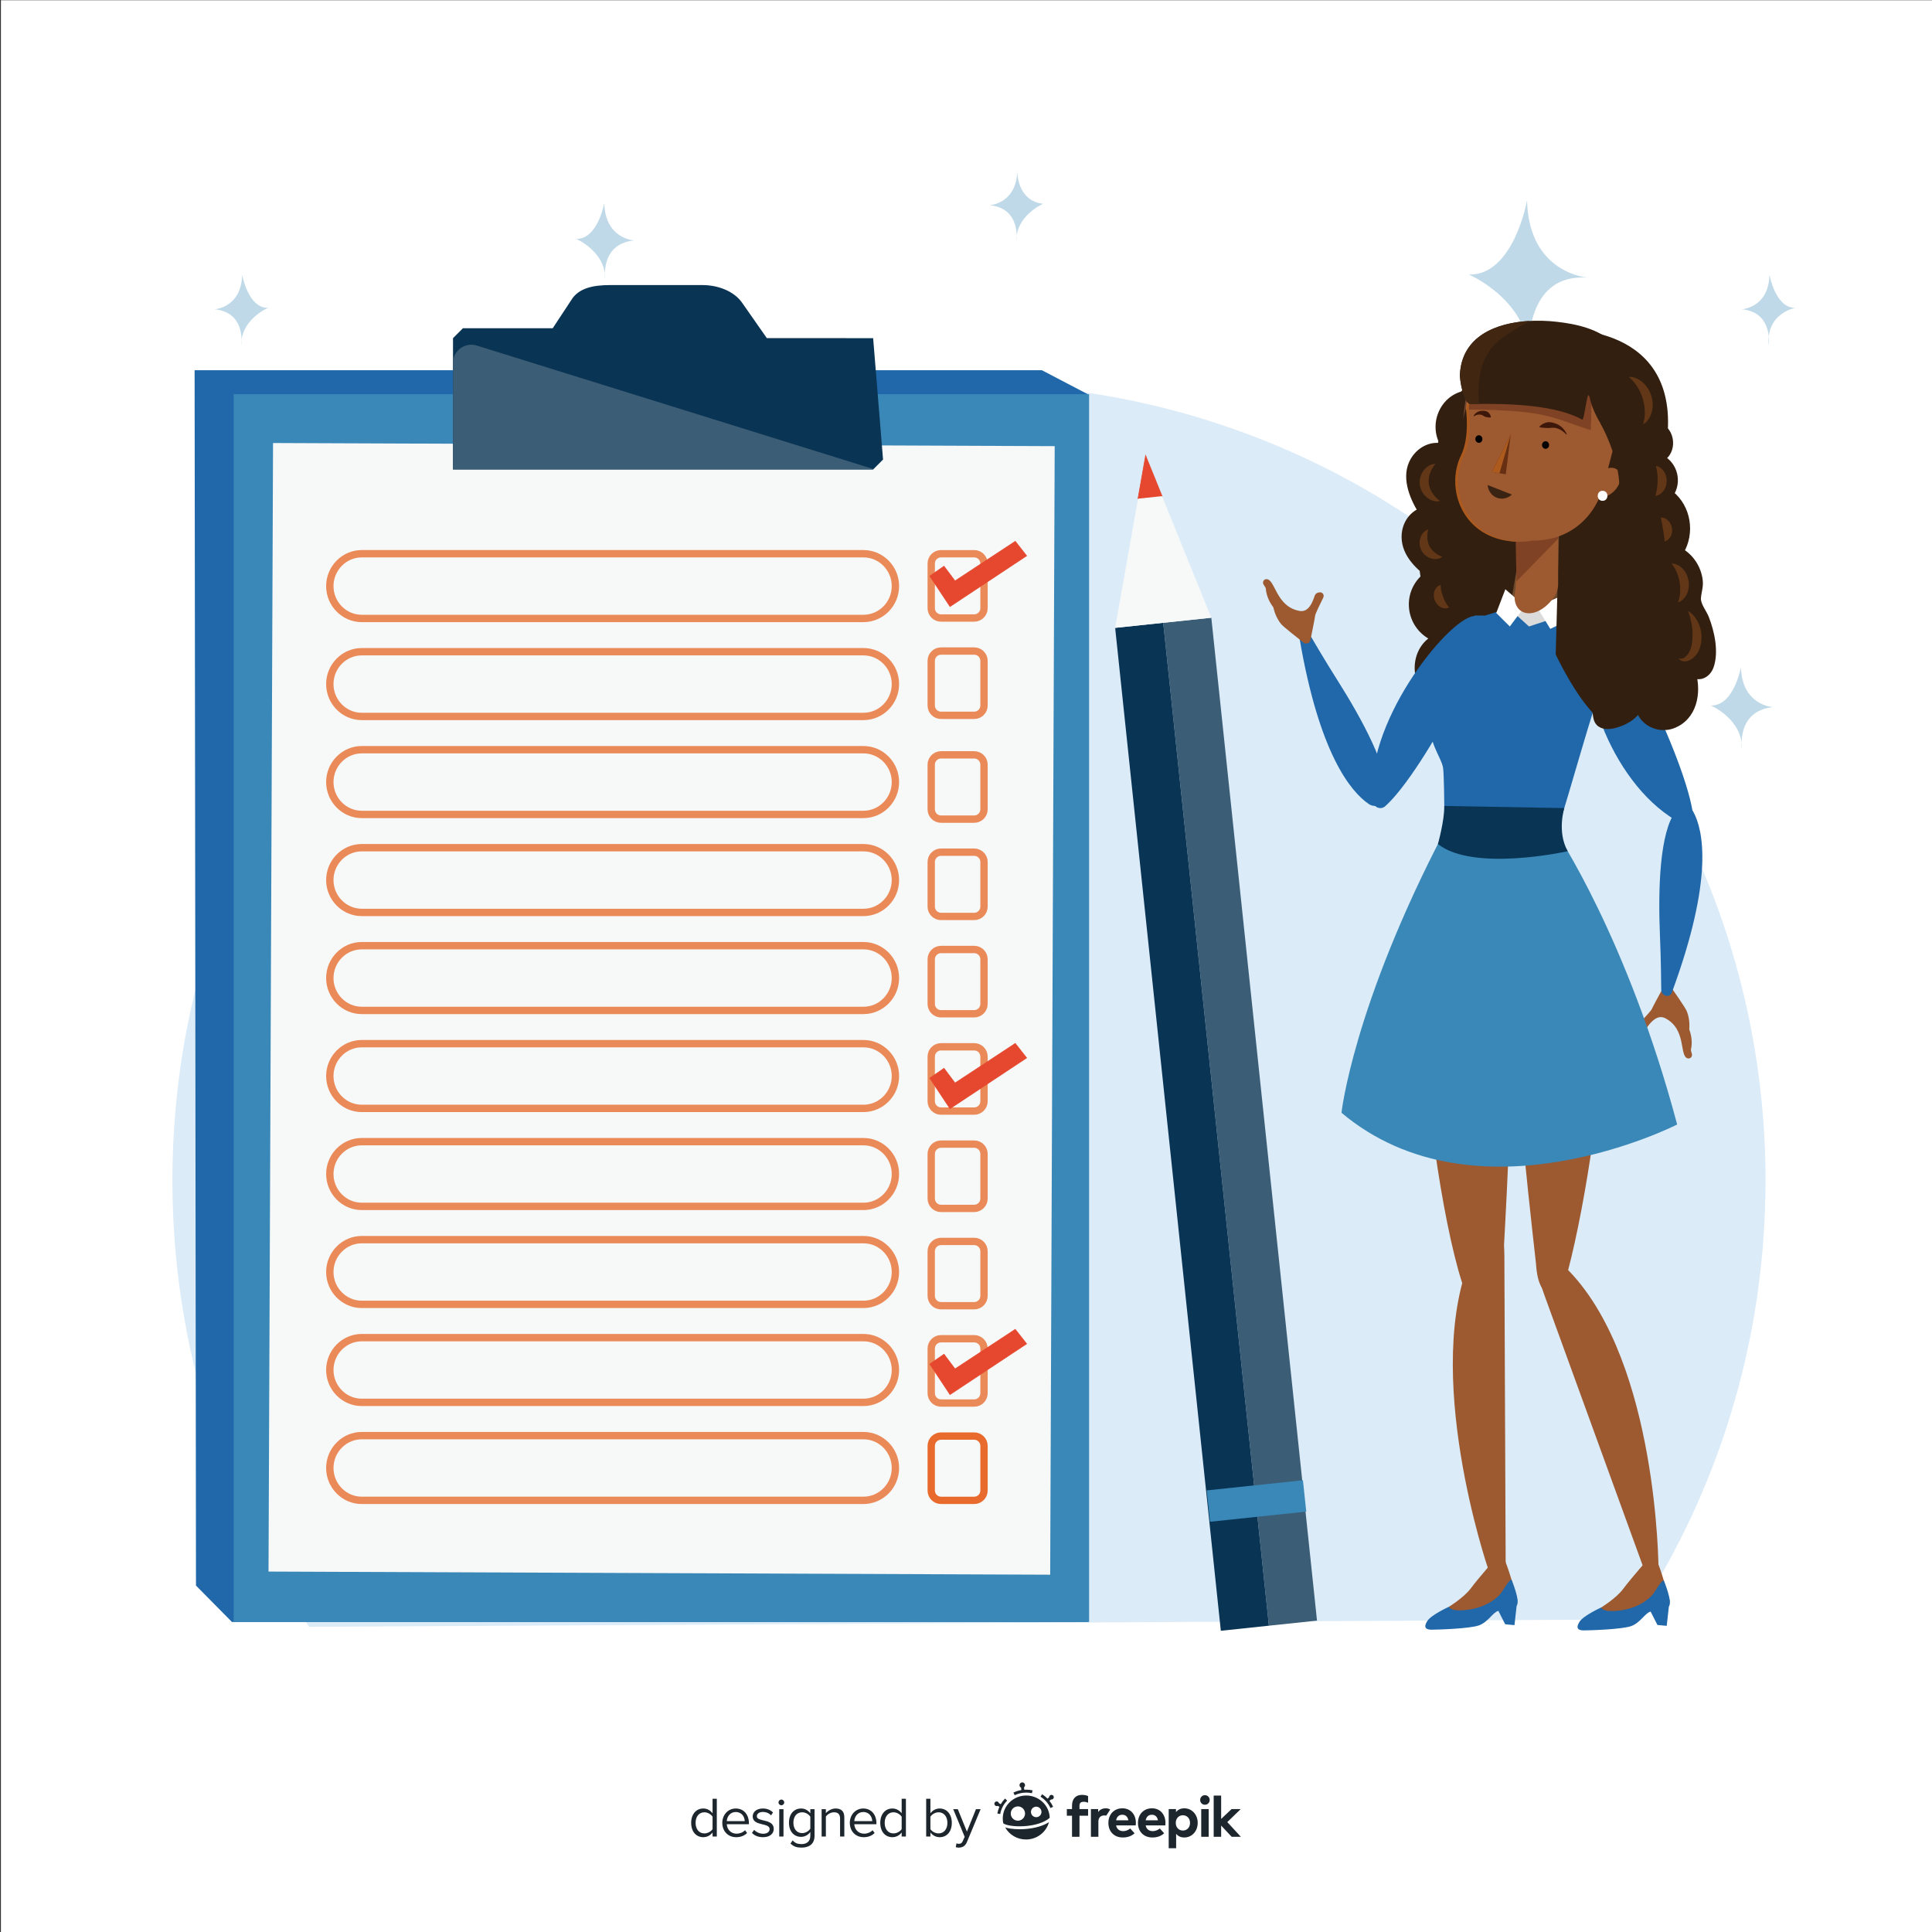 <?xml version="1.0" encoding="utf-8"?>
<!-- Generator: Adobe Illustrator 27.5.0, SVG Export Plug-In . SVG Version: 6.00 Build 0)  -->
<svg version="1.1" xmlns="http://www.w3.org/2000/svg" xmlns:xlink="http://www.w3.org/1999/xlink" x="0px" y="0px"
	 viewBox="0 0 500 500" style="enable-background:new 0 0 500 500;" xml:space="preserve">
<rect x="0" y="0" width="500" height="500" fill="#333333" stroke="none"/>
<g id="BACKGROUND">
	
		<rect x="0.238" y="0.063" transform="matrix(-1 -1.224647e-16 1.224647e-16 -1 500.477 500.125)" style="fill:#FFFFFF;" width="500" height="500"/>
</g>
<g id="OBJECTS">
	<g style="opacity:0.57;">
		<path style="fill:#BFDBF2;" d="M422.835,419.1c21.539-32.567,34.081-71.606,34.081-113.574
			c0-113.852-92.295-206.147-206.146-206.147S44.623,191.674,44.623,305.526c0,42.795,13.04,82.544,35.364,115.491L422.835,419.1z"
			/>
	</g>
	<g style="opacity:0.88;">
		<g>
			<path style="fill:#B7D4E5;" d="M81.401,145.751c0,0,11.496-0.61,11.86-14.819c0,0,2.575,14.411,11.133,14.209
				c0,0-11.886,5.098-11.496,16.17C92.897,161.311,95.059,147.102,81.401,145.751z"/>
			<path style="fill:#B7D4E5;" d="M104.394,198.653c0,0,8.036-0.426,8.29-10.359c0,0,1.8,10.074,7.782,9.933
				c0,0-8.309,3.563-8.036,11.303C112.43,209.53,113.941,199.598,104.394,198.653z"/>
			<path style="fill:#B7D4E5;" d="M214.21,100.591c0,0,7.494-0.398,7.73-9.659c0,0,1.678,9.394,7.257,9.262
				c0,0-7.494,0.639-7.494,10.54C221.704,110.733,223.113,101.472,214.21,100.591z"/>
			<path style="fill:#B7D4E5;" d="M256.142,53.108c0,0,6.913-0.367,7.131-8.911c0,0-0.219,7.782,6.694,8.544
				c0,0-7.147,3.065-6.913,9.723C263.054,62.465,264.354,53.921,256.142,53.108z"/>
			<path style="fill:#B7D4E5;" d="M55.54,80.034c0,0,6.913-0.367,7.131-8.911c0,0,1.548,8.665,6.694,8.544
				c0,0-7.147,3.065-6.913,9.723C62.453,89.39,63.752,80.846,55.54,80.034z"/>
			<path style="fill:#B7D4E5;" d="M450.803,80.034c0,0,6.913-0.367,7.131-8.911c0,0,1.548,8.665,6.694,8.544
				c0,0-7.584,1.313-6.913,9.723C457.716,89.39,459.016,80.846,450.803,80.034z"/>
			<path style="fill:#B7D4E5;" d="M411.199,71.883c0,0-15.515-0.823-16.005-19.999c0,0-3.475,19.448-15.024,19.176
				c0,0,16.04,6.879,15.515,21.821C395.684,92.881,393.476,70.356,411.199,71.883z"/>
			<path style="fill:#B7D4E5;" d="M458.84,183.012c0,0-8.036-0.426-8.29-10.359c0,0-1.8,10.074-7.782,9.932
				c0,0,8.309,3.563,8.036,11.303C450.803,193.889,449.293,183.957,458.84,183.012z"/>
			<path style="fill:#B7D4E5;" d="M164.11,62.223c0,0-7.494-0.397-7.73-9.659c0,0-1.678,9.393-7.257,9.262
				c0,0,7.748,3.323,7.494,10.54C156.617,72.365,155.208,63.104,164.11,62.223z"/>
		</g>
	</g>
	<g>
		<rect x="126.769" y="87.574" style="fill:#141413;" width="92.231" height="24.953"/>
		<g>
			<g>
				<polygon style="fill:#2068AA;" points="50.721,410.341 60.02,419.76 281.512,419.76 281.512,102.019 269.649,95.818 
					50.364,95.818 				"/>
				
					<rect x="60.474" y="102.019" transform="matrix(-1 -1.224647e-16 1.224647e-16 -1 342.33 521.779)" style="fill:#3A88B8;" width="221.382" height="317.741"/>
				<g>
					<g>
						<g>
							
								<rect x="25.131" y="159.856" transform="matrix(0.004 -1 1 0.004 -90.461 431.212)" style="fill:#F7F9F8;" width="292.068" height="202.291"/>
						</g>
					</g>
					<g>
						<path style="opacity:0.78;fill:none;stroke:#E86B2D;stroke-width:1.907;stroke-miterlimit:10;" d="M93.62,371.538h129.851
							c4.545,0,8.263,3.769,8.263,8.376l0,0c0,4.607-3.718,8.376-8.263,8.376H93.62c-4.545,0-8.263-3.769-8.263-8.376l0,0
							C85.357,375.307,89.076,371.538,93.62,371.538z"/>
						<path style="opacity:0.78;fill:none;stroke:#E86B2D;stroke-width:1.907;stroke-miterlimit:10;" d="M93.62,346.179h129.851
							c4.545,0,8.263,3.769,8.263,8.376l0,0c0,4.607-3.718,8.376-8.263,8.376H93.62c-4.545,0-8.263-3.769-8.263-8.376l0,0
							C85.357,349.948,89.076,346.179,93.62,346.179z"/>
						<path style="opacity:0.78;fill:none;stroke:#E86B2D;stroke-width:1.907;stroke-miterlimit:10;" d="M93.62,320.819h129.851
							c4.545,0,8.263,3.769,8.263,8.376l0,0c0,4.607-3.718,8.376-8.263,8.376H93.62c-4.545,0-8.263-3.769-8.263-8.376l0,0
							C85.357,324.589,89.076,320.819,93.62,320.819z"/>
						<path style="opacity:0.78;fill:none;stroke:#E86B2D;stroke-width:1.907;stroke-miterlimit:10;" d="M93.62,295.46h129.851
							c4.545,0,8.263,3.769,8.263,8.376l0,0c0,4.607-3.718,8.376-8.263,8.376H93.62c-4.545,0-8.263-3.769-8.263-8.376l0,0
							C85.357,299.229,89.076,295.46,93.62,295.46z"/>
						<path style="opacity:0.78;fill:none;stroke:#E86B2D;stroke-width:1.907;stroke-miterlimit:10;" d="M93.62,270.101h129.851
							c4.545,0,8.263,3.769,8.263,8.376l0,0c0,4.607-3.718,8.376-8.263,8.376H93.62c-4.545,0-8.263-3.769-8.263-8.376l0,0
							C85.357,273.87,89.076,270.101,93.62,270.101z"/>
						<path style="opacity:0.78;fill:none;stroke:#E86B2D;stroke-width:1.907;stroke-miterlimit:10;" d="M93.62,244.742h129.851
							c4.545,0,8.263,3.769,8.263,8.376l0,0c0,4.607-3.718,8.376-8.263,8.376H93.62c-4.545,0-8.263-3.769-8.263-8.376l0,0
							C85.357,248.511,89.076,244.742,93.62,244.742z"/>
						<path style="opacity:0.78;fill:none;stroke:#E86B2D;stroke-width:1.907;stroke-miterlimit:10;" d="M93.62,219.382h129.851
							c4.545,0,8.263,3.769,8.263,8.376l0,0c0,4.607-3.718,8.376-8.263,8.376H93.62c-4.545,0-8.263-3.769-8.263-8.376l0,0
							C85.357,223.152,89.076,219.382,93.62,219.382z"/>
						<path style="opacity:0.78;fill:none;stroke:#E86B2D;stroke-width:1.907;stroke-miterlimit:10;" d="M93.62,194.023h129.851
							c4.545,0,8.263,3.769,8.263,8.376l0,0c0,4.607-3.718,8.376-8.263,8.376H93.62c-4.545,0-8.263-3.769-8.263-8.376l0,0
							C85.357,197.792,89.076,194.023,93.62,194.023z"/>
						<path style="opacity:0.78;fill:none;stroke:#E86B2D;stroke-width:1.907;stroke-miterlimit:10;" d="M93.62,168.664h129.851
							c4.545,0,8.263,3.769,8.263,8.376l0,0c0,4.607-3.718,8.376-8.263,8.376H93.62c-4.545,0-8.263-3.769-8.263-8.376l0,0
							C85.357,172.433,89.076,168.664,93.62,168.664z"/>
						<path style="opacity:0.78;fill:none;stroke:#E86B2D;stroke-width:1.907;stroke-miterlimit:10;" d="M93.62,143.304h129.851
							c4.545,0,8.263,3.769,8.263,8.376l0,0c0,4.607-3.718,8.376-8.263,8.376H93.62c-4.545,0-8.263-3.769-8.263-8.376l0,0
							C85.357,147.074,89.076,143.304,93.62,143.304z"/>
						<g>
							<path style="fill:none;stroke:#E86B2D;stroke-width:1.9;stroke-miterlimit:10;" d="M252.13,371.653h-8.596
								c-1.393,0-2.533,1.14-2.533,2.533v11.572c0,1.393,1.14,2.533,2.533,2.533h8.596c1.393,0,2.533-1.14,2.533-2.533v-11.572
								C254.663,372.793,253.523,371.653,252.13,371.653z"/>
							<path style="opacity:0.78;fill:none;stroke:#E86B2D;stroke-width:1.9;stroke-miterlimit:10;" d="M252.13,346.467h-8.596
								c-1.393,0-2.533,1.14-2.533,2.533v11.572c0,1.393,1.14,2.533,2.533,2.533h8.596c1.393,0,2.533-1.14,2.533-2.533V349
								C254.663,347.607,253.523,346.467,252.13,346.467z"/>
							<path style="opacity:0.78;fill:none;stroke:#E86B2D;stroke-width:1.9;stroke-miterlimit:10;" d="M252.13,321.282h-8.596
								c-1.393,0-2.533,1.14-2.533,2.533v11.572c0,1.393,1.14,2.533,2.533,2.533h8.596c1.393,0,2.533-1.14,2.533-2.533v-11.572
								C254.663,322.422,253.523,321.282,252.13,321.282z"/>
							<path style="opacity:0.78;fill:none;stroke:#E86B2D;stroke-width:1.9;stroke-miterlimit:10;" d="M252.13,296.096h-8.596
								c-1.393,0-2.533,1.14-2.533,2.533v11.572c0,1.393,1.14,2.533,2.533,2.533h8.596c1.393,0,2.533-1.14,2.533-2.533v-11.572
								C254.663,297.236,253.523,296.096,252.13,296.096z"/>
							<path style="opacity:0.78;fill:none;stroke:#E86B2D;stroke-width:1.9;stroke-miterlimit:10;" d="M252.13,270.911h-8.596
								c-1.393,0-2.533,1.14-2.533,2.533v11.572c0,1.393,1.14,2.533,2.533,2.533h8.596c1.393,0,2.533-1.14,2.533-2.533v-11.572
								C254.663,272.051,253.523,270.911,252.13,270.911z"/>
							<path style="opacity:0.78;fill:none;stroke:#E86B2D;stroke-width:1.9;stroke-miterlimit:10;" d="M252.13,245.725h-8.596
								c-1.393,0-2.533,1.14-2.533,2.533v11.572c0,1.393,1.14,2.533,2.533,2.533h8.596c1.393,0,2.533-1.14,2.533-2.533v-11.572
								C254.663,246.865,253.523,245.725,252.13,245.725z"/>
							<path style="opacity:0.78;fill:none;stroke:#E86B2D;stroke-width:1.9;stroke-miterlimit:10;" d="M252.13,220.54h-8.596
								c-1.393,0-2.533,1.14-2.533,2.533v11.571c0,1.393,1.14,2.533,2.533,2.533h8.596c1.393,0,2.533-1.14,2.533-2.533v-11.572
								C254.663,221.679,253.523,220.54,252.13,220.54z"/>
							<path style="opacity:0.78;fill:none;stroke:#E86B2D;stroke-width:1.9;stroke-miterlimit:10;" d="M252.13,195.354h-8.596
								c-1.393,0-2.533,1.14-2.533,2.533v11.572c0,1.393,1.14,2.533,2.533,2.533h8.596c1.393,0,2.533-1.14,2.533-2.533v-11.572
								C254.663,196.494,253.523,195.354,252.13,195.354z"/>
							<path style="opacity:0.78;fill:none;stroke:#E86B2D;stroke-width:1.9;stroke-miterlimit:10;" d="M252.13,168.49h-8.596
								c-1.393,0-2.533,1.14-2.533,2.533v11.572c0,1.393,1.14,2.533,2.533,2.533h8.596c1.393,0,2.533-1.14,2.533-2.533v-11.572
								C254.663,169.63,253.523,168.49,252.13,168.49z"/>
							<path style="opacity:0.78;fill:none;stroke:#E86B2D;stroke-width:1.9;stroke-miterlimit:10;" d="M252.13,143.304h-8.596
								c-1.393,0-2.533,1.14-2.533,2.533v11.572c0,1.393,1.14,2.533,2.533,2.533h8.596c1.393,0,2.533-1.14,2.533-2.533v-11.572
								C254.663,144.444,253.523,143.304,252.13,143.304z"/>
						</g>
					</g>
					<polyline style="fill:#E5482E;stroke:#E5482E;stroke-width:0.183;stroke-miterlimit:10;" points="240.638,149.079 
						244.307,146.548 247.158,150.354 262.75,140.107 265.677,143.836 245.866,156.963 240.638,149.079 					"/>
					<polyline style="fill:#E5482E;stroke:#E5482E;stroke-width:0.183;stroke-miterlimit:10;" points="240.638,279.021 
						244.307,276.49 247.158,280.296 262.75,270.049 265.677,273.778 245.866,286.905 240.638,279.021 					"/>
					<polyline style="fill:#E5482E;stroke:#E5482E;stroke-width:0.183;stroke-miterlimit:10;" points="240.638,353.015 
						244.307,350.484 247.158,354.29 262.75,344.043 265.677,347.772 245.866,360.899 240.638,353.015 					"/>
				</g>
				<path style="fill:#0A3454;" d="M119.801,84.952l-2.563,2.563v33.982h108.731l2.563-2.563l-2.563-31.419h-27.507l-6.427-9.199
					c-1.945-2.783-5.925-4.542-10.279-4.542h-23.886c-4.599,0-8.231,0.888-10.039,3.909l-4.789,7.269H119.801z"/>
				<path style="fill:#3B5D76;" d="M225.968,121.369v0.129H117.238V93.945c0-3.19,3.092-5.466,6.138-4.518L225.968,121.369z"/>
			</g>
		</g>
	</g>
	<g>
		<path style="fill:#321F10;" d="M418.599,96.867c0,0,3.665,8.637-14.19,24.932c-5.12,4.673-15.278,34.473-8.439,44.1
			c6.631,9.333-7.036,21.542-15.692,22.768c-11.152,1.579-14.689-0.883-14.689-0.883c0.77,1.322,3.805-2.378,4.019-2.68
			c1.998-2.816,2.764-6.611,3.2-9.96c1.406-10.791-5.509-19.817-5.576-30.281c-0.064-9.959,1.848-19.765,4.612-29.282
			c1.294-4.456,2.71-8.934,5.291-12.841C385.618,89.896,403.427,90.618,418.599,96.867z"/>
		<g>
			<path style="fill:#321F10;" d="M382.172,101.517c-3.516-0.543-7.279,1.298-9.007,4.408c-1.728,3.11-1.305,7.277,1.013,9.977
				c-3.541-1.839-8.109,1.214-9.078,5.085c-0.969,3.871,0.676,7.925,2.826,11.287c-3.235,1.043-4.821,5.032-4.072,8.348
				c0.749,3.316,3.271,5.962,6.049,7.921c-2.997,1.775-4.815,5.365-4.472,8.831s2.829,6.63,6.116,7.784
				c-5.363,2.413-6.158,11.131-1.32,14.474c-3.049-0.934-6.658,1.367-7.098,4.525c-0.44,3.158,2.402,6.358,5.59,6.294
				c2.745-0.056,5.083-2.161,6.38-4.581c1.297-2.42,1.8-5.172,2.598-7.799c2.186-7.2,6.6-15.222,2.617-21.607
				c-1.243-1.993-3.319-4.022-2.605-6.26c0.363-1.137,1.376-1.916,2.223-2.758c4.135-4.111,4.625-11.349,1.083-15.979
				c5.167-1.839,7.157-9.373,3.573-13.524c3.77-2.28,6.89-6.399,6.317-10.767c-0.573-4.368-6.291-7.66-9.706-4.877"/>
			<g>
				<path style="fill:#321F10;" d="M382.177,101.073c-8.644-1.204-13.751,8.688-8.592,15.394c0.338-0.422,0.676-0.843,1.013-1.265
					c-3.599-1.592-7.516,0.194-9.471,3.496c-2.654,4.482-0.472,9.994,1.995,14.016c0.194-0.442,0.388-0.885,0.582-1.328
					c-3.274,1.262-5.122,4.467-4.964,7.956c0.194,4.297,3.403,7.617,6.677,10.007c0.011-0.545,0.022-1.089,0.033-1.634
					c-7.238,4.696-6.15,15.173,1.844,18.347c-0.066-0.576-0.132-1.153-0.199-1.729c-6.059,3.038-6.681,12.078-1.349,16.096
					c0.243-0.565,0.486-1.13,0.73-1.695c-4.842-1.132-9.862,3.424-7.845,8.396c2.282,5.623,8.917,4.994,12.213,0.79
					c2.167-2.764,2.75-6.325,3.74-9.603c1.126-3.728,2.729-7.31,3.623-11.109c0.712-3.026,0.99-6.257-0.131-9.22
					c-0.527-1.394-1.366-2.553-2.198-3.777c-0.451-0.664-1.094-1.473-1.26-2.269c-0.366-1.758,0.892-2.733,1.951-3.826
					c4.423-4.568,4.956-11.931,1.257-17.094c-0.122,0.419-0.245,0.838-0.368,1.257c5.816-2.346,7.629-10.15,3.802-14.976
					c-0.076,0.485-0.151,0.97-0.227,1.456c4.219-2.691,8.362-7.881,6.411-13.19c-1.507-4.101-6.872-6.818-10.694-4.089
					c-0.97,0.692-0.079,2.339,0.898,1.641c3.084-2.204,7.41,0.236,8.243,3.693c1.027,4.264-2.449,8.208-5.749,10.315
					c-0.539,0.344-0.616,0.966-0.227,1.456c3.159,3.98,1.26,10.213-3.345,12.071c-0.426,0.172-0.635,0.883-0.368,1.257
					c1.915,2.673,2.662,5.906,2.035,9.153c-0.281,1.456-0.818,2.844-1.631,4.087c-0.825,1.261-2.025,2.077-2.916,3.26
					c-1.52,2.018-1.111,4.043,0.154,6.076c1.928,3.099,3.432,5.485,3.085,9.32c-0.315,3.482-1.638,6.826-2.797,10.093
					c-1.106,3.117-1.811,6.364-2.939,9.466c-1.305,3.592-5.459,8.538-9.483,4.992c-3.764-3.318-0.33-8.909,4.266-7.829
					c1.068,0.251,1.55-1.075,0.73-1.695c-4.263-3.219-3.391-10.51,1.292-12.852c0.803-0.401,0.508-1.448-0.198-1.729
					c-6.419-2.556-7.222-11.132-1.444-14.883c0.629-0.409,0.629-1.199,0.033-1.634c-2.623-1.914-5.232-4.483-5.695-7.855
					c-0.392-2.858,0.932-5.72,3.672-6.802c0.443-0.175,0.601-0.862,0.364-1.243c-1.92-3.074-3.774-6.892-2.794-10.614
					c0.85-3.232,4.456-6.073,7.822-4.617c0.835,0.361,1.619-0.508,1.013-1.265c-4.738-5.924,0.046-13.961,7.397-13.377
					C382.748,102.008,382.729,101.149,382.177,101.073L382.177,101.073z"/>
			</g>
		</g>
		<path style="fill:#6E4A2C;" d="M409.973,134.013c-0.124,0.34-5.929,22.748-5.929,22.748s-6.112,4.074-9.734,3.395
			c-3.622-0.679-3.06-5.546-3.06-5.546l2.706-15.585L409.973,134.013z"/>
		<path style="fill:#2068AA;" d="M381.27,159.455c-7,1.14-28.772,28.585-25.855,48.129c0.215,1.443,1.956,2.041,3.053,1.081
			C368.374,199.999,390.884,157.889,381.27,159.455z"/>
		<path style="fill:#2068AA;" d="M409.223,232.135c-11.326-14.213-7.415-13.9-5.58-19.211c1.836-5.312,9.203-31.905,10.768-34.812
			c1.144-2.124,2.247-8.436,2.514-12.405c0.119-1.775-0.984-3.4-2.674-3.955c-4.445-1.457-8.594-2.59-8.76-2.309l-14.266-2.272
			l-6.95,2.142l-2.602-0.026c0,0-9.156,23.147-10.913,27.547c-1.757,4.401,2.266,9.04,2.706,11.871c0.44,2.83,0.462,26.947,0,28.285
			c-0.462,1.339-4.647,17.163-4.647,17.163s6.22,5.529,20.275,5.529c11.575,0,28.137-3.968,28.137-3.968
			S417.23,242.182,409.223,232.135z"/>
		<path style="fill:#2068AA;" d="M354.211,208.057c-4.589-3.145-12.783-12.868-17.896-42.88c-0.104-0.611,0.2-1.224,0.751-1.51l0,0
			c0.674-0.35,1.504-0.111,1.888,0.545c1.292,2.209,4.225,7.175,7.078,11.682c6.638,10.488,13.214,22.747,12.87,29.826
			C358.788,208.054,356.138,209.378,354.211,208.057z"/>
		<polygon style="fill:#DBDBDB;" points="390.226,157.172 390.743,153.57 395.703,157.866 405.726,153.57 404.275,159.305 
			395.703,162.131 		"/>
		<polygon style="fill:#FFFFFF;" points="405.726,153.57 408.397,159.305 401.214,162.75 397.698,157.01 		"/>
		<polygon style="fill:#FFFFFF;" points="394.628,156.934 390.738,162.131 387.228,158.641 389.584,152.493 		"/>
		<path style="fill:#2068AA;" d="M412.519,163.333c-5.284,12.527,5.285,40.878,22.715,49.813c1.436,0.736,3.129-0.43,2.959-2.034
			C436.747,197.499,416.274,154.428,412.519,163.333z"/>
		<path style="fill:#9D592F;" d="M431.375,254.921c-0.349-0.006-0.671,0.181-0.839,0.488c-0.755,1.383-2.838,5.211-3.06,5.747
			c-0.191,0.46-2.205,2.614-3.391,3.859c-0.481,0.505-0.271,1.364,0.403,1.546c0.562,0.151,1.196,0.114,1.644-0.523
			c0.994-1.414,2.75-3.588,4.811-2.535c5.61,2.867,3.594,9.76,5.801,10.393c0.01,0.003,0.02,0.006,0.03,0.008
			c0.679,0.184,1.285-0.489,1.083-1.163c-0.068-0.225-0.144-0.492-0.221-0.788c-0.039-0.151-0.035-0.312,0.001-0.464
			c0.243-1.038,0.331-2.905-0.396-4.902c-0.044-0.121-0.063-0.253-0.053-0.382c0.147-1.909-0.249-3.593-0.708-4.632
			c-0.399-0.901-3.221-4.962-4.12-6.249c-0.173-0.247-0.453-0.395-0.754-0.4L431.375,254.921z"/>
		<path style="fill:#9D592F;" d="M338.464,166.441c0.335-0.097,0.588-0.371,0.658-0.713c0.315-1.544,1.18-5.815,1.235-6.393
			c0.048-0.496,1.339-3.146,2.106-4.685c0.311-0.625-0.143-1.383-0.84-1.359c-0.582,0.021-1.177,0.243-1.417,0.983
			c-0.534,1.644-1.573,4.238-3.853,3.838c-6.205-1.09-6.305-8.271-8.601-8.228c-0.01,0-0.021,0-0.031,0.001
			c-0.703,0.023-1.084,0.845-0.693,1.43c0.131,0.195,0.282,0.428,0.443,0.688c0.082,0.133,0.125,0.288,0.135,0.444
			c0.073,1.064,0.538,2.874,1.821,4.569c0.078,0.103,0.134,0.224,0.163,0.35c0.421,1.867,1.294,3.361,2.039,4.219
			c0.646,0.744,4.538,3.796,5.776,4.761c0.238,0.185,0.549,0.244,0.838,0.16L338.464,166.441z"/>
		<path style="fill:#2068AA;" d="M438.24,210.116c2.508,4.59,5.429,16.96-5.598,46.841c-0.181,0.491-0.662,0.812-1.184,0.79l0,0
			c-0.85-0.037-1.522-0.728-1.529-1.578c-0.022-2.633-0.092-8.275-0.316-13.497c-0.55-12.828-0.096-27.267,4.108-32.861
			C434.903,208.237,437.296,208.389,438.24,210.116z"/>
		<path style="fill:#321F10;" d="M404.93,85.319c0,0,32.398-1.419,25.903,32.344c0,0,0.716,49.62-9.399,67.338
			c-6.358,11.139-18.821-15.64-18.821-15.64L404.93,85.319z"/>
		<g>
			<path style="fill:#321F10;" d="M429.524,109.889c3.586,1.145,3.862,7.234,0.394,8.698c3.324,1.502,4.522,6.357,2.278,9.233
				c4.411,3.369,5.597,10.274,2.563,14.921c4.324,2.318,6.249,8.262,4.104,12.674c2.913,4.225,4.385,9.424,4.12,14.549
				c-0.073,1.416-0.317,2.92-1.269,3.972c-0.952,1.051-2.821,1.364-3.752,0.294c0.961,3.067,0.965,6.537-0.545,9.374
				c-1.51,2.837-4.703,4.857-7.892,4.465c-3.19-0.392-5.935-3.556-5.401-6.725c0.763,2.403-1.939,4.372-4.217,5.452
				c-2.18,1.034-5.395,1.758-6.49-0.392c-0.41-0.804-0.325-1.757-0.431-2.652c-0.349-2.961-2.757-5.226-3.886-7.985
				c-2.586-6.319,1.92-13.133,6.177-18.472c-3.994-2.623-6.177-7.745-5.304-12.443c0.873-4.698,4.751-8.693,9.421-9.706
				c-3.607-3.066-5.2-8.305-3.91-12.86c1.29-4.554,5.394-8.18,10.073-8.899"/>
			<g>
				<path style="fill:#321F10;" d="M429.302,110.259c3.177,1.398,3.267,6.056,0.202,7.573c-0.573,0.283-0.595,1.189-0.03,1.494
					c2.915,1.572,3.812,5.294,1.902,8.002c-0.218,0.309-0.174,0.9,0.127,1.153c4.044,3.387,5.173,9.194,2.407,13.751
					c-0.276,0.454-0.122,1.088,0.339,1.359c2.303,1.353,3.83,3.549,4.33,6.18c0.245,1.286,0.213,2.622-0.134,3.886
					c-0.252,0.914-0.658,1.364-0.465,2.242c0.253,1.154,1.591,2.588,2.098,3.718c0.666,1.482,1.178,3.038,1.504,4.631
					c0.356,1.737,0.517,3.506,0.457,5.278c-0.046,1.387-0.913,6.117-3.396,4.056c-0.661-0.549-1.878-0.118-1.594,0.876
					c1.163,4.064,0.843,9.079-3.069,11.599c-3.821,2.461-9.45,0.351-8.971-4.702c-0.582,0.068-1.164,0.136-1.746,0.204
					c0.656,3.352-7.693,7.614-9.219,4.006c-0.518-1.224-0.261-2.824-0.798-4.134c-0.551-1.345-1.383-2.535-2.136-3.771
					c-4.356-7.149,0.413-14.188,4.929-19.905c0.313-0.396,0.047-0.973-0.304-1.22c-8.13-5.72-5.708-18.122,3.874-20.523
					c0.612-0.153,0.936-1.017,0.429-1.476c-7.316-6.621-3.978-18.481,5.734-20.283c1.128-0.209,0.692-1.934-0.43-1.726
					c-10.972,2.036-14.874,15.741-6.592,23.235c0.143-0.492,0.286-0.984,0.429-1.476c-11.142,2.792-13.705,17.198-4.36,23.773
					c-0.101-0.407-0.203-0.813-0.304-1.22c-3.103,3.929-6.38,8.411-6.97,13.538c-0.244,2.122,0.057,4.209,0.93,6.158
					c1.116,2.494,3.172,4.525,3.606,7.297c0.242,1.549,0.164,3.168,1.593,4.174c1.339,0.943,3.181,0.735,4.665,0.318
					c3.197-0.898,7.384-3.357,6.645-7.194c-0.201-1.046-1.654-0.743-1.746,0.204c-0.534,5.464,5.232,9.011,10.092,7.087
					c5.81-2.3,7.082-8.965,5.545-14.417c-0.531,0.292-1.063,0.584-1.594,0.876c2.347,1.963,5.278,0.486,6.201-2.203
					c1.367-3.986,0.235-9.194-1.236-12.99c-0.602-1.552-2.16-3.407-2.048-4.884c0.12-1.576,0.655-2.919,0.47-4.574
					c-0.389-3.488-2.373-6.57-5.398-8.338c0.113,0.453,0.226,0.906,0.339,1.359c3.138-5.199,2.07-12.255-2.719-16.091
					c0.042,0.384,0.085,0.768,0.127,1.153c2.373-3.525,1.152-8.518-2.655-10.464c-0.01,0.498-0.02,0.996-0.03,1.494
					c3.909-2.018,3.373-8.429-0.692-9.868C429.189,109.315,428.854,110.062,429.302,110.259L429.302,110.259z"/>
			</g>
		</g>
		<g>
			<path style="fill:#9D592F;" d="M402.064,154.703c-4.81,6.475-11.409,4.654-9.865-2.198l0.75-13.941l10.319-0.678l-0.024,13.283
				C403.241,152.443,402.824,153.68,402.064,154.703z"/>
			<path style="fill-rule:evenodd;clip-rule:evenodd;fill:#7F4224;" d="M392.463,150.462l10.834-11.1l-0.038-1.936l-11.047,0.216
				l0.195,9.962C392.425,148.515,392.463,150.462,392.463,150.462z"/>
			<path style="fill:#AD5A1E;" d="M391.974,140.179L391.974,140.179c-13.695-0.853-17.98-13.901-13.866-22.322
				c2.357-4.824,1.27-12.102,1.27-12.102c0.626-8.179,8.537-17.801,17.18-17.263l0,0c8.643,0.538,15.142,7.605,14.516,15.784
				C411.074,104.276,412.594,140.943,391.974,140.179z"/>
			<path style="fill:#9D592F;" d="M400.007,87.956c-4.552-0.284-8.79,1.187-11.939,3.772c-4.393,3.42-7.554,9.012-7.94,14.058
				c0,0,1.087,7.278-1.27,12.102c-4.114,8.421,0.17,21.469,13.866,22.322c1.302,0.048,2.515-0.054,3.646-0.285
				c8.489,0.148,15.611-4.646,18.424-13.431l6.124-23.536C421.543,94.802,408.932,88.512,400.007,87.956z"/>
			<path style="fill:#7F4224;" d="M411.662,111.318c-3.59-1.107-7.083-2.579-10.721-3.527c-4.621-1.204-9.575-1.479-14.334-1.68
				c-2.148-0.09-4.298-0.12-6.448-0.094c-0.019-0.148-0.031-0.232-0.031-0.232c0.625-8.179,8.537-17.801,17.18-17.263h0
				c8.643,0.538,15.142,7.605,14.516,15.784C411.825,104.307,411.945,107.188,411.662,111.318z"/>
			<path style="opacity:0.38;fill:#D38462;" d="M384.427,92.789c0,0-5.567,12.831-5.768,15.955
				C378.659,108.745,379.377,95.055,384.427,92.789z"/>
			<path d="M399.075,115.188c0.011,0.539,0.428,0.969,0.933,0.959c0.505-0.01,0.905-0.455,0.895-0.995
				c-0.011-0.54-0.428-0.969-0.933-0.959C399.465,114.202,399.065,114.648,399.075,115.188z"/>
			<path d="M381.818,113.642c0.01,0.54,0.428,0.969,0.933,0.959c0.505-0.01,0.905-0.455,0.895-0.995
				c-0.01-0.539-0.428-0.969-0.933-0.959C382.208,112.657,381.807,113.103,381.818,113.642z"/>
			<g>
				<path style="fill:none;" d="M424.521,113.409"/>
			</g>
			<g>
				<path style="fill:none;" d="M421.872,108.022"/>
			</g>
			<path style="fill:#3D170A;" d="M405.37,112.466c-0.885-0.989-2.007-1.647-3.177-1.758c-0.594-0.054-1.165,0.094-1.758,0.064
				c-0.609-0.064-1.224-0.023-1.978-0.197l-0.05-0.137c0.489-0.617,1.163-0.901,1.866-1.113c0.718-0.177,1.486,0.005,2.18,0.247
				c1.445,0.44,2.509,1.587,3.039,2.815L405.37,112.466z"/>
			<path style="fill:#3D170A;" d="M381.354,107.641c0.404-0.745,1.32-1.385,2.361-1.322c0.497,0.002,1.033,0.051,1.406,0.36
				c0.349,0.336,0.659,0.689,0.722,1.262l-0.09,0.105c-0.566,0.041-0.927-0.093-1.301-0.156c-0.348-0.088-0.589-0.349-0.909-0.478
				c-0.613-0.241-1.379-0.137-2.09,0.324L381.354,107.641z"/>
			<path style="fill:#321F10;" d="M418.613,116.175c0,0-1.822-2.184-4.322-6.431c-3.218-5.467-2.608-7.119-3.191-7.451
				c-0.428-0.244-1.142,6.554-1.596,6.307c-6.944-3.783-18.54-4.241-28.878-4.038c-1.939,0.038-2.86-6.498-2.807-7.58
				c0.637-12.911,15.239-14.855,25.126-13.697C411.872,84.327,429.579,87.797,418.613,116.175"/>
			<path style="fill:#412612;" d="M377.82,96.981c0.496-10.063,9.476-13.463,18.094-13.926c-1.315,0.705-2.607,1.45-3.867,2.244
				c-2.096,1.321-4.492,2.798-6.029,4.758c-1.662,2.12-2.679,4.626-3.07,7.291c-0.342,2.337-0.4,4.782-0.114,7.181
				c-0.741,0.007-1.477,0.017-2.207,0.032C378.688,104.599,377.767,98.063,377.82,96.981z"/>
			<g>
				<path style="fill:#9D592F;" d="M412.82,123.712c-1.269,2.003-1.007,4.147,0.586,4.788c1.593,0.641,3.913-0.462,5.182-2.465
					c1.269-2.003,1.007-4.147-0.586-4.788C416.409,120.605,414.089,121.709,412.82,123.712z"/>
				<path style="fill-rule:evenodd;clip-rule:evenodd;fill:#9D592F;" d="M414.768,122.956c0.275-0.46,0.616-0.836,1.305-0.973
					c0.689-0.136,1.696,0.142,1.731,1.827c0.035,1.685-1.311,3.165-2.35,2.982c-0.329-0.058-0.519-0.464-0.624-0.992
					c0.623-0.17,1-0.807,0.853-1.485c-0.109-0.508-0.483-0.905-0.939-1.057C414.757,123.07,414.768,122.956,414.768,122.956z"/>
				<g>
					<g>
						<path style="fill:#FFFFFF;" d="M414.744,129.615c1.674,0,1.677-2.601,0-2.601C413.07,127.014,413.068,129.615,414.744,129.615
							L414.744,129.615z"/>
					</g>
				</g>
			</g>
			<polygon style="fill:#683012;" points="390.965,112.486 386.076,122.157 389.701,122.749 			"/>
			<polygon style="fill:#AD5A1E;" points="390.965,112.486 386.076,122.157 388.064,122.482 			"/>
			<g>
				<path style="fill:#3B2314;" d="M391.286,127.995c-1.01,0.996-2.62,1.326-3.939,0.808c-1.32-0.518-2.275-1.856-2.337-3.272"/>
			</g>
			<path style="fill:#321F10;" d="M414.292,109.743c0,0,6.468,11.499,4.395,20.156c0,0,11.717-26.455,5.369-34.113
				C417.709,88.127,414.292,109.743,414.292,109.743z"/>
		</g>
		<g style="opacity:0.56;">
			<g>
				<path style="fill:#86491C;" d="M428.563,120.608c0.873,0.113,1.605,0.702,2.08,1.427c0.476,0.732,0.71,1.614,0.692,2.485
					c-0.015,0.871-0.285,1.743-0.79,2.456c-0.504,0.705-1.261,1.265-2.139,1.339c0.249-0.834,0.373-1.472,0.453-2.089
					c0.081-0.61,0.116-1.18,0.131-1.754c0.011-0.574,0-1.146-0.056-1.759C428.879,122.092,428.78,121.449,428.563,120.608z"/>
			</g>
			<g>
				<path style="fill:#86491C;" d="M429.796,133.975c0.756-0.08,1.45,0.275,1.956,0.778c0.507,0.511,0.835,1.186,0.952,1.892
					c0.119,0.706,0.024,1.451-0.292,2.098c-0.317,0.639-0.863,1.199-1.607,1.363c-0.047-0.751-0.12-1.269-0.197-1.752l-0.219-1.328
					l-0.216-1.33C430.092,135.213,429.993,134.699,429.796,133.975z"/>
			</g>
			<g>
				<path style="fill:#86491C;" d="M432.611,145.85c1.102-0.011,2.167,0.58,2.931,1.408c0.77,0.836,1.268,1.911,1.454,3.029
					c0.188,1.118,0.064,2.297-0.395,3.337c-0.455,1.032-1.274,1.936-2.323,2.278c0.342-1.035,0.494-1.904,0.541-2.759
					c0.048-0.848-0.008-1.665-0.137-2.473c-0.135-0.807-0.346-1.6-0.666-2.387C433.696,147.49,433.27,146.717,432.611,145.85z"/>
			</g>
			<g>
				<path style="fill:#86491C;" d="M436.871,158.114c1.22,0.733,2.154,1.92,2.73,3.255c0.598,1.333,0.845,2.839,0.719,4.32
					c-0.068,0.74-0.206,1.478-0.462,2.18c-0.252,0.763-0.703,1.481-1.263,2.025c-0.542,0.566-1.245,1.003-2.036,1.207
					c-0.406,0.076-0.833,0.089-1.222-0.028c-0.392-0.124-0.704-0.376-0.906-0.665c0.715,0.177,1.26-0.021,1.681-0.369
					c0.428-0.343,0.773-0.798,1.049-1.283c0.261-0.506,0.469-0.98,0.561-1.51c0.134-0.576,0.212-1.163,0.261-1.751
					c0.108-1.179,0.045-2.376-0.127-3.596C437.667,160.674,437.33,159.458,436.871,158.114z"/>
			</g>
			<g>
				<path style="fill:#86491C;" d="M369.633,137.021c-0.254,0.962-0.287,1.737-0.22,2.455c0.068,0.713,0.252,1.34,0.527,1.874
					c0.277,0.532,0.681,1.045,1.221,1.514c0.546,0.47,1.195,0.894,2.126,1.249c-0.799,0.629-1.951,0.716-2.96,0.397
					c-1.016-0.319-1.948-1.06-2.472-2.085c-0.527-1.023-0.589-2.211-0.259-3.223C367.921,138.195,368.66,137.308,369.633,137.021z"
					/>
			</g>
			<g>
				<path style="fill:#86491C;" d="M371.49,120.044c-0.742,0.896-1.181,1.753-1.457,2.616c-0.273,0.858-0.36,1.704-0.262,2.489
					c0.1,0.784,0.391,1.582,0.866,2.346c0.479,0.768,1.113,1.491,2.051,2.182c-1.153,0.278-2.435-0.138-3.402-0.925
					c-0.973-0.788-1.682-1.983-1.843-3.314c-0.166-1.331,0.228-2.661,0.978-3.663C369.166,120.777,370.306,120.06,371.49,120.044z"
					/>
			</g>
			<g>
				<path style="fill:#86491C;" d="M372.883,151.397c-0.043,0.785,0.063,1.301,0.184,1.775c0.121,0.467,0.266,0.884,0.421,1.301
					c0.16,0.416,0.324,0.824,0.539,1.256c0.22,0.436,0.478,0.895,1.025,1.462c-0.682,0.419-1.582,0.302-2.268-0.098
					c-0.697-0.402-1.22-1.059-1.493-1.797c-0.275-0.738-0.313-1.576-0.051-2.336C371.496,152.209,372.095,151.531,372.883,151.397z"
					/>
			</g>
			<g>
				<path style="fill:#86491C;" d="M421.529,97.526c1.328-0.042,2.654,0.571,3.673,1.486c1.025,0.921,1.772,2.145,2.174,3.465
					c0.403,1.319,0.461,2.753,0.121,4.089c-0.338,1.327-1.101,2.574-2.231,3.276c0.325-1.276,0.441-2.401,0.4-3.504
					c-0.039-1.097-0.228-2.155-0.535-3.179c-0.312-1.023-0.742-2.009-1.32-2.943C423.233,99.274,422.51,98.403,421.529,97.526z"/>
			</g>
		</g>
		<path style="fill:#9D592F;" d="M391.766,410.819c0,0-0.881-3.117-1.552-5.004c-0.671-1.887-0.768-2.094-0.768-2.094l-1.589-1.274
			c0,0-5.344,6.078-7.147,8.534c-1.804,2.456-5.727,4.848-5.727,4.848s-1.763,4.694,6.523,2.172
			c8.286-2.521,9.013-4.441,9.013-4.441L391.766,410.819z"/>
		<path style="fill:#2068AA;" d="M391.179,408.817c0,0,2.392,5.697,1.309,6.715c-0.809,0.759-3.354,1.117-4.706,1.37
			c-1.352,0.254-2.623,2.86-4.993,3.733c-2.371,0.873-10.735,1.12-12.31,1.129c-1.576,0.009-2.103-0.658-1.094-2.25
			c1.008-1.592,5.599-3.686,5.599-3.686s0.256,1.442,5.157,0.735c4.9-0.707,7.675-3.282,8.531-4.576
			C389.526,410.693,390.506,408.966,391.179,408.817z"/>
		<g>
			<path style="fill:#9D592F;" d="M399.991,236.331c6.193-0.346,13.489,6.128,14.623,26.401c0.864,15.44-4.263,48.768-8.781,65.97
				c-1.821,6.932-7.623,9.388-8.318-1.651c-0.075-1.199-6.199-52.201-6.091-73.908C391.49,239.859,395.958,236.557,399.991,236.331z
				"/>
		</g>
		<path style="fill:#9D592F;" d="M399.717,335.251c-2.658-7.561-2.493-7.103,0.439-8.397c2.936-1.296,6.139,2.318,6.139,2.318
			c22.75,24.003,22.922,76.754,22.922,76.754l-2.956,2.343L399.717,335.251L399.717,335.251z"/>
		<g>
			<path style="fill:#9D592F;" d="M381.437,236.629c-6.203,0-13.125,6.872-13.125,27.176c0,15.465,4.64,51.357,10.112,68.28
				c2.205,6.82,10.474,6.045,10.552-5.016c0.008-1.201,3.275-52.465,1.955-74.133C390.122,239.676,385.476,236.629,381.437,236.629z
				"/>
		</g>
		<path style="fill:#9D592F;" d="M389.341,327.939c0.007-8.015,0.003-7.527-3.192-7.779c-3.199-0.251-5.026,4.218-5.026,4.218
			c-13.529,30.177,3.948,81.442,3.948,81.442l4.6,0.103L389.341,327.939L389.341,327.939z"/>
		<path style="fill:#3A88B8;" d="M402.613,215.242c0,0,18.546,27.362,31.434,75.778c0,0-51.781,26.466-86.873-3.041
			c0,0,2.987-27.519,26.627-72.789C373.801,215.19,390.053,221.967,402.613,215.242z"/>
		<polygon style="fill:#2068AA;" points="392.704,413.799 391.946,420.585 389.542,420.359 387.781,416.902 		"/>
		<path style="fill:#9D592F;" d="M431.166,411.003c0,0-0.881-3.117-1.552-5.004c-0.671-1.887-0.768-2.095-0.768-2.095l-1.589-1.274
			c0,0-5.344,6.078-7.148,8.534c-1.804,2.456-5.727,4.848-5.727,4.848s-1.763,4.694,6.523,2.172
			c8.286-2.521,9.013-4.441,9.013-4.441L431.166,411.003z"/>
		<path style="fill:#2068AA;" d="M430.579,409.001c0,0,2.392,5.697,1.309,6.715c-0.809,0.759-3.354,1.117-4.706,1.37
			c-1.352,0.254-2.623,2.86-4.993,3.733c-2.371,0.873-10.735,1.12-12.31,1.129c-1.576,0.009-2.103-0.658-1.094-2.25
			c1.008-1.592,5.599-3.686,5.599-3.686s0.256,1.442,5.157,0.735c4.9-0.707,7.675-3.282,8.531-4.576
			S429.907,409.151,430.579,409.001z"/>
		<polygon style="fill:#2068AA;" points="432.104,413.984 431.347,420.769 428.943,420.543 427.182,417.086 		"/>
		<path style="fill:#0A3454;" d="M372.129,218.434c0,0,1.704-6.05,1.652-9.853l31.059,0.551c0,0-1.949,6.123,0.886,11.165
			C405.726,220.296,381.362,225.753,372.129,218.434z"/>
	</g>
	<g>
		<g>
			<polygon style="fill:#3B5D76;" points="301.042,161.18 327.255,409.914 328.393,420.728 340.84,419.416 313.487,159.868 			"/>
			<polygon style="fill:#0A3454;" points="301.042,161.18 288.599,162.491 315.95,422.042 328.393,420.728 327.255,409.914 			"/>
		</g>
		<g>
			<polygon style="fill:#E5482E;stroke:#E5482E;stroke-width:0.183;stroke-miterlimit:10;" points="296.484,117.925 
				294.515,129.065 300.737,128.408 			"/>
			<polygon style="fill:#F7F9F8;" points="294.515,129.065 288.599,162.491 313.487,159.868 300.737,128.408 			"/>
		</g>
		<g>
			
				<rect x="312.463" y="384.208" transform="matrix(0.995 -0.105 0.105 0.995 -38.943 36.237)" style="fill:#3A88B8;" width="25.026" height="8.155"/>
		</g>
	</g>
</g>
<g id="DESIGNED_BY_FREEPIK">
	<g>
		<g id="XMLID_319_">
			<g id="XMLID_338_">
				<path id="XMLID_346_" style="fill:#1D262D;" d="M260.104,465.465c-0.432,0.443-0.803,0.931-1.108,1.453l-0.465-0.241
					c-0.067-0.298-0.349-0.503-0.659-0.466c-0.331,0.039-0.568,0.339-0.529,0.67s0.339,0.568,0.67,0.529
					c0.065-0.008,0.127-0.026,0.184-0.052l0.451,0.234c-0.251,0.554-0.433,1.139-0.539,1.744l0.746,0.132
					c0.23-1.306,0.85-2.507,1.792-3.473L260.104,465.465z"/>
				<path id="XMLID_345_" style="fill:#1D262D;" d="M265.592,463.163c-0.171,0-0.341,0.006-0.51,0.017l-0.074-0.626
					c0.188-0.149,0.296-0.389,0.266-0.645c-0.046-0.393-0.402-0.674-0.795-0.628s-0.674,0.402-0.628,0.795
					c0.03,0.254,0.189,0.461,0.405,0.564l0.073,0.624c-0.714,0.116-1.403,0.332-2.06,0.646l0.327,0.684
					c0.934-0.447,1.942-0.673,2.995-0.673c0.496,0,0.993,0.053,1.475,0.158l0.161-0.741
					C266.693,463.222,266.142,463.163,265.592,463.163z"/>
				<path id="XMLID_344_" style="fill:#1D262D;" d="M272.194,465.711c0.331-0.04,0.566-0.341,0.525-0.672
					c-0.04-0.331-0.341-0.566-0.672-0.526c-0.309,0.038-0.535,0.304-0.53,0.609l-0.416,0.363c-0.418-0.43-0.89-0.813-1.408-1.139
					l-0.404,0.641c1.134,0.715,2.021,1.726,2.563,2.925l0.691-0.313c-0.251-0.554-0.568-1.072-0.942-1.545l0.402-0.351
					C272.065,465.716,272.129,465.719,272.194,465.711z"/>
				<path id="XMLID_343_" style="fill:#1D262D;" d="M265.044,473.372c-0.386,0.023-0.775,0.035-1.157,0.035
					c-0.88,0-1.733-0.061-2.478-0.179c-0.39-0.062-0.846-0.155-1.27-0.292c1.046,1.861,3.069,3.125,5.388,3.125
					c2.855,0,5.262-1.916,5.95-4.504c-0.682,0.449-1.505,0.825-2.459,1.123C267.839,473.047,266.464,473.286,265.044,473.372z"/>
				<path id="XMLID_339_" style="fill:#1D262D;" d="M265.592,464.68c-3.352,0-6.08,2.666-6.08,5.943
					c0,0.426,0.046,0.849,0.137,1.261c0.674,0.483,2.706,0.89,5.348,0.731c2.879-0.173,5.297-0.957,6.672-2.159
					c-0.005-0.195-0.021-0.39-0.045-0.582C271.244,466.913,268.65,464.68,265.592,464.68z M263.432,471.194
					c-1.02,0-1.85-0.83-1.85-1.85c0-1.02,0.83-1.85,1.85-1.85c1.02,0,1.85,0.83,1.85,1.85
					C265.282,470.365,264.452,471.194,263.432,471.194z M268.17,470.286c-0.75,0-1.36-0.61-1.36-1.36s0.61-1.361,1.36-1.361
					c0.75,0,1.361,0.61,1.361,1.361S268.92,470.286,268.17,470.286z"/>
			</g>
			<path id="XMLID_336_" style="fill:#1D262D;" d="M281.595,466.547c-0.295-0.116-0.806-0.309-1.382-0.237
				c-0.551,0.069-0.844,0.341-0.844,1.007v0.866h2.228v1.717h-2.228v5.455h-1.932v-5.455h-1.34v-1.717h1.34v-0.888
				c0-1.68,0.896-2.783,2.568-2.783c0.642,0,1.157,0.122,1.59,0.308L281.595,466.547z"/>
			<path id="XMLID_334_" style="fill:#1D262D;" d="M286.298,469.879c-0.177-0.03-0.358-0.046-0.526-0.046
				c-0.896,0-1.51,0.548-1.51,1.614v3.908h-1.932v-7.172h1.873v0.785c0.451-0.673,1.14-0.977,2.021-0.977
				c0.414,0,0.848,0.128,1.094,0.337L286.298,469.879z"/>
			<path id="XMLID_331_" style="fill:#1D262D;" d="M293.965,471.757c0,0.222-0.015,0.489-0.037,0.651h-5.085
				c0.207,1.036,0.933,1.488,1.843,1.488c0.622,0,1.295-0.252,1.813-0.688l1.132,1.243c-0.814,0.748-1.85,1.088-3.057,1.088
				c-2.198,0-3.723-1.495-3.723-3.753c0-2.258,1.48-3.797,3.627-3.797C292.544,467.99,293.958,469.522,293.965,471.757z
				 M288.851,471.091h3.175c-0.177-0.918-0.733-1.436-1.562-1.436C289.554,469.655,289.021,470.203,288.851,471.091z"/>
			<path id="XMLID_328_" style="fill:#1D262D;" d="M301.618,471.757c0,0.222-0.015,0.489-0.037,0.651h-5.085
				c0.207,1.036,0.932,1.488,1.843,1.488c0.622,0,1.295-0.252,1.813-0.688l1.132,1.243c-0.814,0.748-1.85,1.088-3.057,1.088
				c-2.198,0-3.723-1.495-3.723-3.753c0-2.258,1.48-3.797,3.627-3.797C300.197,467.99,301.611,469.522,301.618,471.757z
				 M296.504,471.091h3.175c-0.178-0.918-0.733-1.436-1.562-1.436C297.207,469.655,296.674,470.203,296.504,471.091z"/>
			<path id="XMLID_325_" style="fill:#1D262D;" d="M309.964,471.764c0,2.154-1.495,3.775-3.471,3.775
				c-0.962,0-1.643-0.378-2.109-0.933v3.708h-1.924v-10.133h1.887v0.792c0.466-0.585,1.155-0.984,2.139-0.984
				C308.469,467.99,309.964,469.61,309.964,471.764z M304.287,471.764c0,1.132,0.747,1.976,1.843,1.976
				c1.14,0,1.85-0.881,1.85-1.976c0-1.095-0.71-1.976-1.85-1.976C305.035,469.788,304.287,470.632,304.287,471.764z"/>
			<path id="XMLID_322_" style="fill:#1D262D;" d="M313.068,465.836c0,0.696-0.54,1.229-1.236,1.229
				c-0.696,0-1.229-0.533-1.229-1.229c0-0.696,0.533-1.243,1.229-1.243C312.527,464.592,313.068,465.14,313.068,465.836z
				 M312.809,475.354h-1.932v-7.172h1.932V475.354z"/>
			<path id="XMLID_320_" style="fill:#1D262D;" d="M316.032,470.736l2.702-2.554h2.368l-3.479,3.375l3.501,3.797h-2.376
				l-2.716-2.901v2.901H314.1v-10.658h1.932V470.736z"/>
		</g>
		<g>
			<path style="fill:#1D262D;" d="M184.412,475.289v-1.055c-0.527,0.718-1.391,1.23-2.387,1.23c-1.846,0-3.149-1.406-3.149-3.706
				c0-2.256,1.289-3.721,3.149-3.721c0.952,0,1.816,0.469,2.387,1.245v-3.765h1.099v9.77H184.412z M184.412,473.37v-3.208
				c-0.395-0.615-1.245-1.143-2.124-1.143c-1.421,0-2.27,1.172-2.27,2.739c0,1.567,0.85,2.724,2.27,2.724
				C183.168,474.483,184.017,473.986,184.412,473.37z"/>
			<path style="fill:#1D262D;" d="M186.932,471.744c0-2.051,1.465-3.706,3.486-3.706c2.139,0,3.398,1.67,3.398,3.794v0.279h-5.727
				c0.088,1.333,1.025,2.446,2.549,2.446c0.805,0,1.626-0.322,2.182-0.894l0.527,0.718c-0.703,0.703-1.655,1.084-2.812,1.084
				C188.44,475.465,186.932,473.956,186.932,471.744z M190.403,468.947c-1.509,0-2.256,1.274-2.314,2.358h4.643
				C192.718,470.25,192.015,468.947,190.403,468.947z"/>
			<path style="fill:#1D262D;" d="M194.607,474.351l0.571-0.791c0.469,0.542,1.362,1.011,2.329,1.011c1.084,0,1.67-0.513,1.67-1.216
				c0-1.714-4.38-0.659-4.38-3.281c0-1.098,0.952-2.036,2.636-2.036c1.201,0,2.051,0.454,2.622,1.026l-0.513,0.762
				c-0.424-0.513-1.201-0.894-2.109-0.894c-0.967,0-1.567,0.483-1.567,1.113c0,1.552,4.38,0.527,4.38,3.281
				c0,1.187-0.952,2.138-2.783,2.138C196.306,475.465,195.325,475.113,194.607,474.351z"/>
			<path style="fill:#1D262D;" d="M201.477,466.471c0-0.41,0.337-0.747,0.732-0.747c0.41,0,0.747,0.337,0.747,0.747
				c0,0.41-0.337,0.732-0.747,0.732C201.814,467.203,201.477,466.881,201.477,466.471z M201.667,475.289v-7.075h1.099v7.075H201.667
				z"/>
			<path style="fill:#1D262D;" d="M204.582,477.105l0.556-0.82c0.586,0.703,1.289,0.967,2.3,0.967c1.172,0,2.27-0.571,2.27-2.124
				v-1.011c-0.513,0.718-1.377,1.26-2.373,1.26c-1.845,0-3.149-1.377-3.149-3.662c0-2.27,1.289-3.677,3.149-3.677
				c0.952,0,1.802,0.469,2.373,1.245v-1.069h1.098v6.87c0,2.344-1.641,3.076-3.369,3.076
				C206.237,478.16,205.417,477.926,204.582,477.105z M209.709,473.253v-3.091c-0.381-0.615-1.23-1.143-2.109-1.143
				c-1.421,0-2.27,1.128-2.27,2.695c0,1.553,0.849,2.695,2.27,2.695C208.478,474.41,209.328,473.868,209.709,473.253z"/>
			<path style="fill:#1D262D;" d="M217.413,475.289v-4.629c0-1.245-0.63-1.641-1.582-1.641c-0.865,0-1.685,0.527-2.095,1.099v5.17
				h-1.099v-7.075h1.099v1.025c0.498-0.586,1.464-1.201,2.519-1.201c1.48,0,2.256,0.747,2.256,2.285v4.966H217.413z"/>
			<path style="fill:#1D262D;" d="M219.932,471.744c0-2.051,1.465-3.706,3.486-3.706c2.139,0,3.398,1.67,3.398,3.794v0.279h-5.727
				c0.088,1.333,1.025,2.446,2.549,2.446c0.806,0,1.626-0.322,2.183-0.894l0.527,0.718c-0.703,0.703-1.655,1.084-2.812,1.084
				C221.441,475.465,219.932,473.956,219.932,471.744z M223.404,468.947c-1.509,0-2.256,1.274-2.314,2.358h4.643
				C225.718,470.25,225.015,468.947,223.404,468.947z"/>
			<path style="fill:#1D262D;" d="M233.35,475.289v-1.055c-0.527,0.718-1.392,1.23-2.388,1.23c-1.846,0-3.149-1.406-3.149-3.706
				c0-2.256,1.289-3.721,3.149-3.721c0.952,0,1.817,0.469,2.388,1.245v-3.765h1.098v9.77H233.35z M233.35,473.37v-3.208
				c-0.396-0.615-1.245-1.143-2.124-1.143c-1.421,0-2.27,1.172-2.27,2.739c0,1.567,0.849,2.724,2.27,2.724
				C232.105,474.483,232.954,473.986,233.35,473.37z"/>
			<path style="fill:#1D262D;" d="M239.692,475.289v-9.77h1.098v3.765c0.572-0.776,1.421-1.245,2.388-1.245
				c1.845,0,3.149,1.465,3.149,3.721c0,2.299-1.304,3.706-3.149,3.706c-0.996,0-1.86-0.513-2.388-1.23v1.055H239.692z
				 M242.9,474.483c1.436,0,2.285-1.157,2.285-2.724c0-1.568-0.85-2.739-2.285-2.739c-0.864,0-1.728,0.527-2.109,1.143v3.208
				C241.171,473.986,242.036,474.483,242.9,474.483z"/>
			<path style="fill:#1D262D;" d="M247.528,477.061c0.161,0.073,0.425,0.117,0.601,0.117c0.483,0,0.805-0.161,1.055-0.747
				l0.469-1.069l-2.959-7.148h1.187l2.358,5.8l2.344-5.8h1.201l-3.545,8.51c-0.425,1.025-1.143,1.421-2.08,1.435
				c-0.234,0-0.601-0.044-0.805-0.103L247.528,477.061z"/>
		</g>
	</g>
</g>
</svg>
